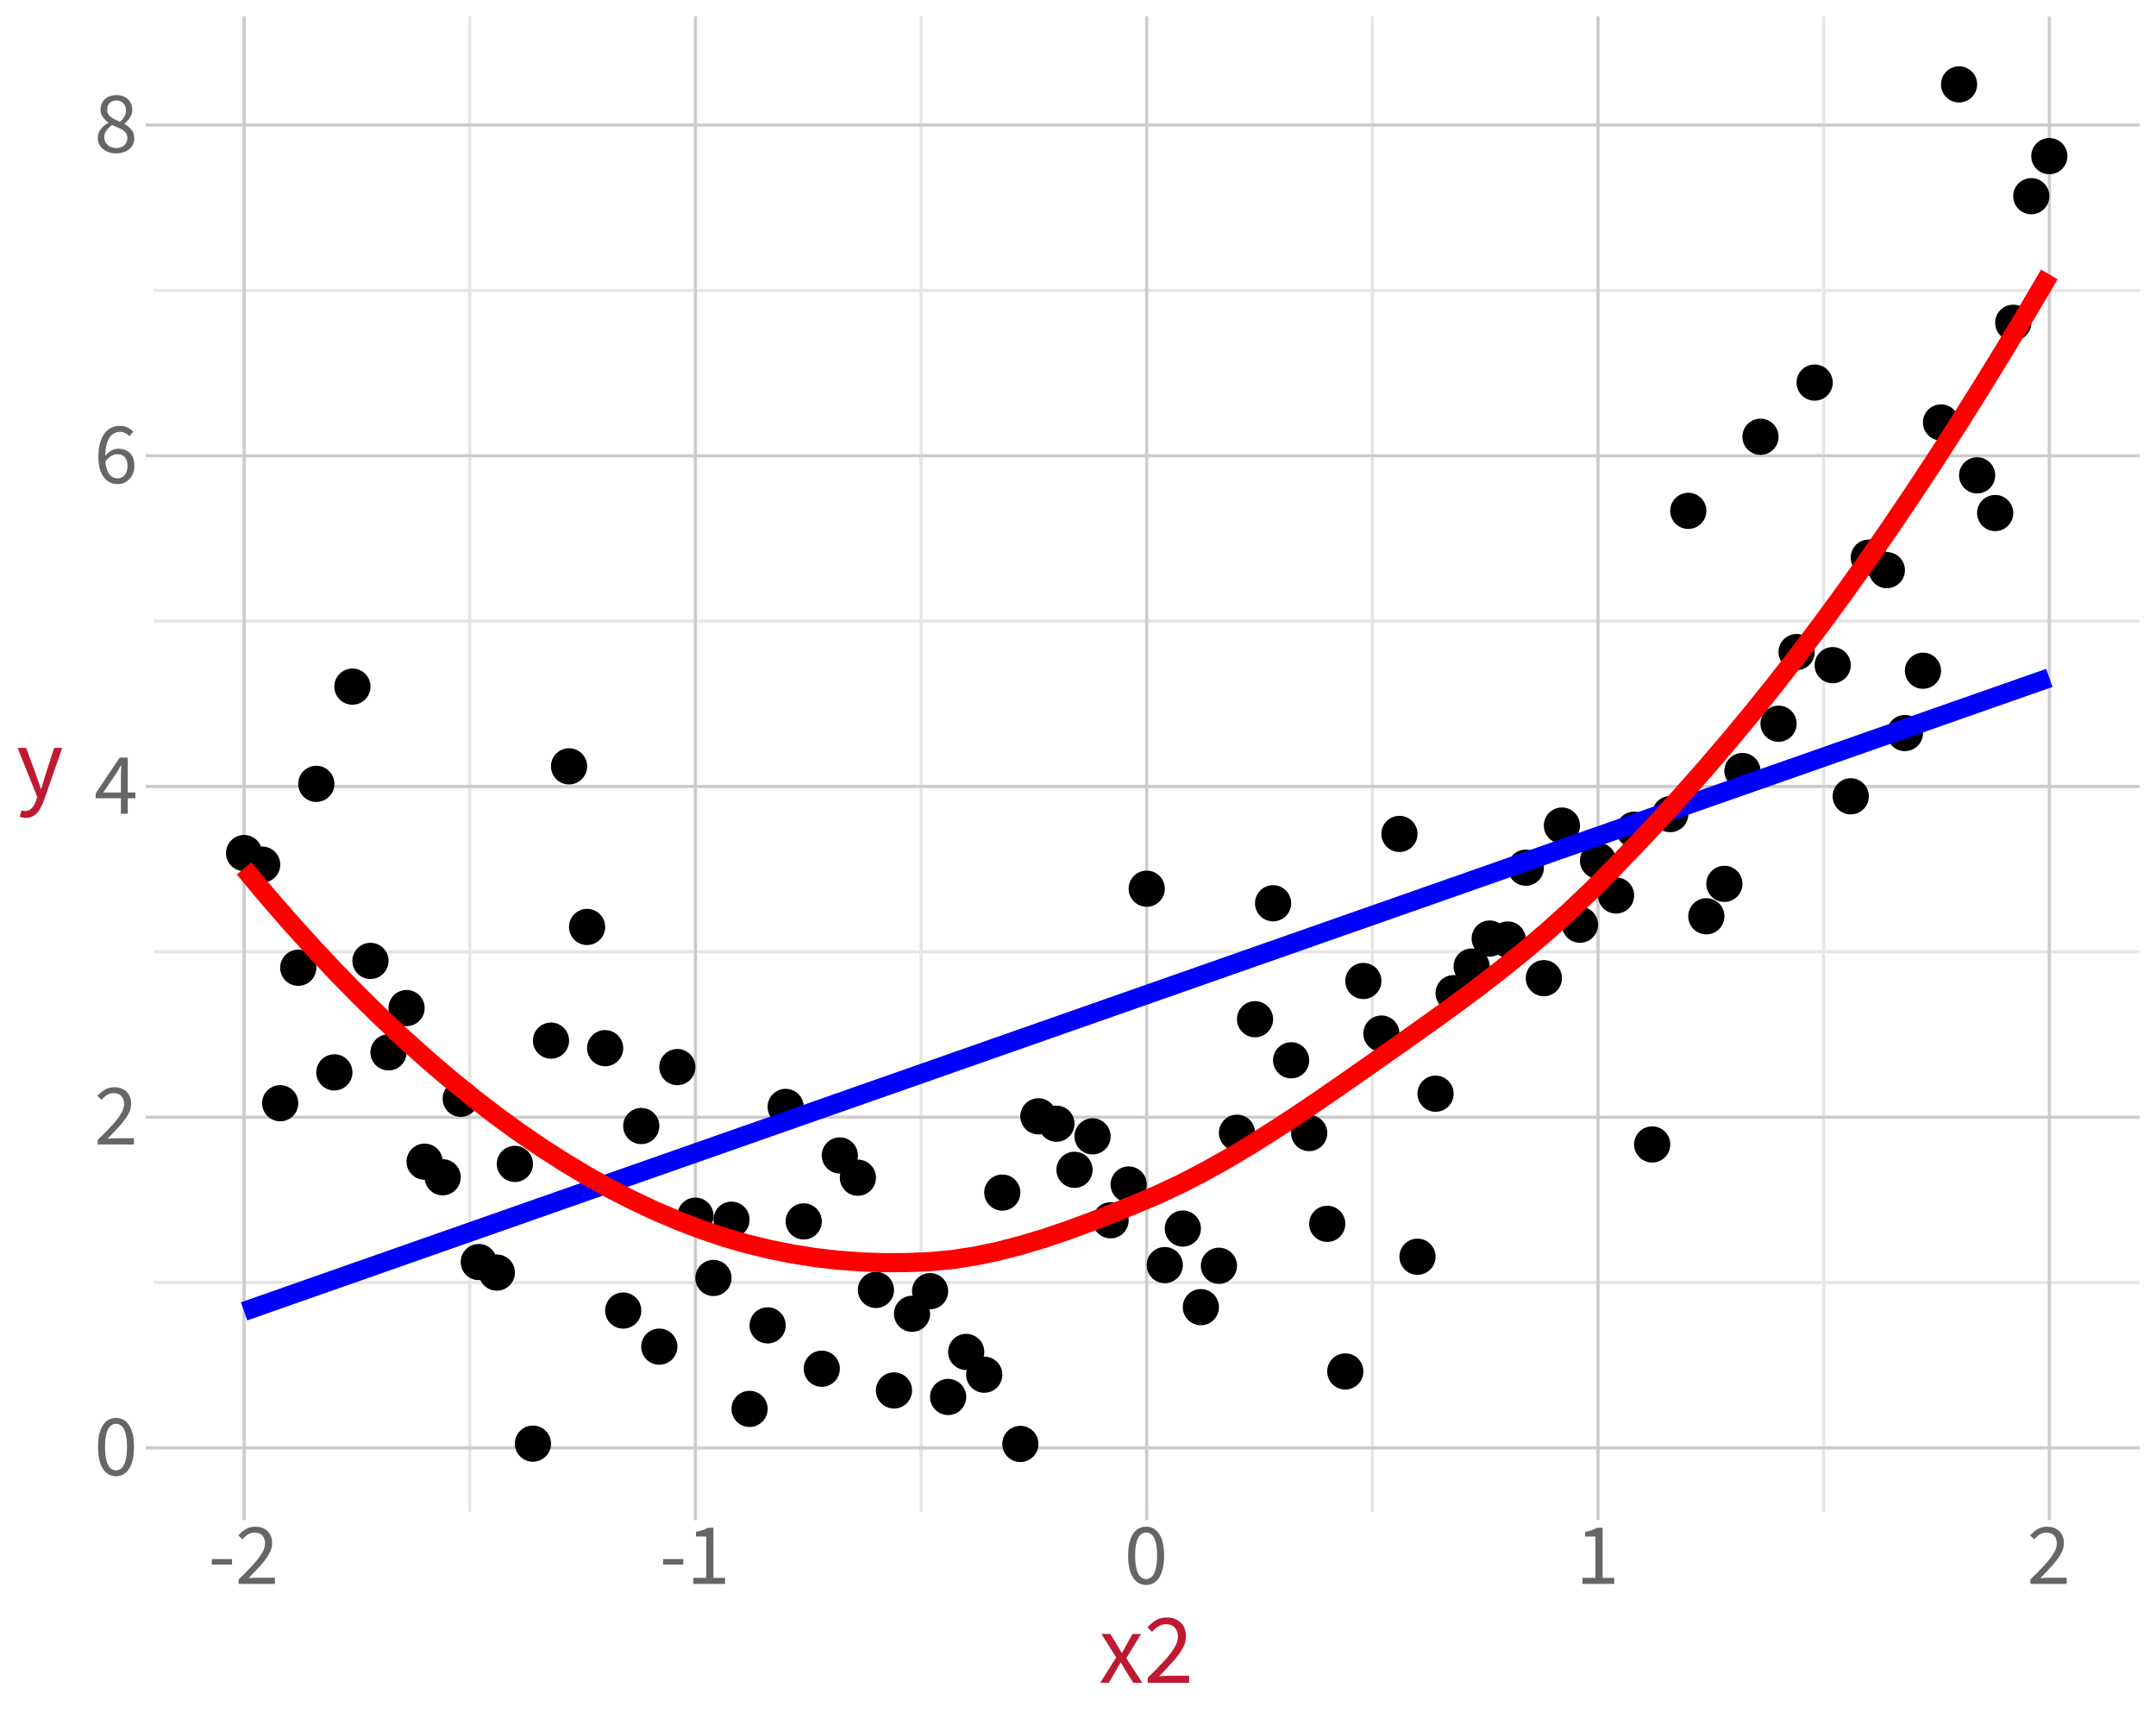 <?xml version="1.0" encoding="UTF-8"?>
<svg xmlns="http://www.w3.org/2000/svg" xmlns:xlink="http://www.w3.org/1999/xlink" width="720" height="576" viewBox="0 0 720 576">
<defs>
<g>
<g id="glyph-0-0">
<path d="M 2.609 0 L 2.609 -19.406 L 16.609 -19.406 L 16.609 0 Z M 5.781 -1.719 L 13.344 -1.719 L 11.203 -5.594 L 9.672 -8.609 L 9.547 -8.609 L 7.969 -5.594 Z M 9.547 -11.391 L 9.672 -11.391 L 11.109 -14.141 L 13.047 -17.656 L 6.125 -17.656 L 8.078 -14.141 Z M 4.516 -3.234 L 8.266 -10 L 4.516 -16.844 Z M 14.656 -3.234 L 14.656 -16.844 L 10.938 -10 Z M 14.656 -3.234 "/>
</g>
<g id="glyph-0-1">
<path d="M 7.312 0.359 C 5.438 0.359 3.961 -0.488 2.891 -2.188 C 1.828 -3.883 1.297 -6.305 1.297 -9.453 C 1.297 -12.598 1.828 -14.992 2.891 -16.641 C 3.961 -18.285 5.438 -19.109 7.312 -19.109 C 9.176 -19.109 10.641 -18.281 11.703 -16.625 C 12.773 -14.977 13.312 -12.586 13.312 -9.453 C 13.312 -6.305 12.773 -3.883 11.703 -2.188 C 10.641 -0.488 9.176 0.359 7.312 0.359 Z M 7.312 -1.594 C 8.031 -1.594 8.664 -1.863 9.219 -2.406 C 9.77 -2.945 10.195 -3.797 10.5 -4.953 C 10.812 -6.117 10.969 -7.617 10.969 -9.453 C 10.969 -11.285 10.812 -12.77 10.5 -13.906 C 10.195 -15.039 9.77 -15.863 9.219 -16.375 C 8.664 -16.895 8.031 -17.156 7.312 -17.156 C 6.582 -17.156 5.941 -16.895 5.391 -16.375 C 4.836 -15.863 4.406 -15.039 4.094 -13.906 C 3.789 -12.77 3.641 -11.285 3.641 -9.453 C 3.641 -7.617 3.789 -6.117 4.094 -4.953 C 4.406 -3.797 4.836 -2.945 5.391 -2.406 C 5.941 -1.863 6.582 -1.594 7.312 -1.594 Z M 7.312 -1.594 "/>
</g>
<g id="glyph-0-2">
<path d="M 1.172 0 L 1.172 -1.484 C 3.047 -3.305 4.641 -4.93 5.953 -6.359 C 7.266 -7.797 8.266 -9.086 8.953 -10.234 C 9.648 -11.391 10 -12.473 10 -13.484 C 10 -14.555 9.707 -15.43 9.125 -16.109 C 8.539 -16.797 7.645 -17.141 6.438 -17.141 C 5.656 -17.141 4.926 -16.922 4.25 -16.484 C 3.582 -16.055 2.984 -15.523 2.453 -14.891 L 1.094 -16.219 C 1.875 -17.082 2.707 -17.781 3.594 -18.312 C 4.477 -18.844 5.523 -19.109 6.734 -19.109 C 7.891 -19.109 8.891 -18.879 9.734 -18.422 C 10.578 -17.961 11.223 -17.32 11.672 -16.5 C 12.129 -15.676 12.359 -14.711 12.359 -13.609 C 12.359 -12.398 12.02 -11.195 11.344 -10 C 10.664 -8.801 9.734 -7.539 8.547 -6.219 C 7.367 -4.906 6.02 -3.473 4.5 -1.922 C 5.008 -1.961 5.539 -2 6.094 -2.031 C 6.645 -2.062 7.164 -2.078 7.656 -2.078 L 13.281 -2.078 L 13.281 0 Z M 1.172 0 "/>
</g>
<g id="glyph-0-3">
<path d="M 8.938 0 L 8.938 -12.562 C 8.938 -13.062 8.953 -13.66 8.984 -14.359 C 9.023 -15.066 9.055 -15.664 9.078 -16.156 L 8.953 -16.156 C 8.723 -15.719 8.477 -15.285 8.219 -14.859 C 7.969 -14.43 7.703 -13.984 7.422 -13.516 L 3.047 -7.109 L 13.781 -7.109 L 13.781 -5.172 L 0.516 -5.172 L 0.516 -6.781 L 8.531 -18.75 L 11.219 -18.75 L 11.219 0 Z M 8.938 0 "/>
</g>
<g id="glyph-0-4">
<path d="M 7.891 0.359 C 6.961 0.359 6.102 0.168 5.312 -0.203 C 4.531 -0.578 3.848 -1.141 3.266 -1.891 C 2.691 -2.641 2.238 -3.578 1.906 -4.703 C 1.582 -5.836 1.422 -7.156 1.422 -8.656 C 1.422 -10.539 1.613 -12.148 2 -13.484 C 2.395 -14.816 2.926 -15.895 3.594 -16.719 C 4.258 -17.539 5.02 -18.145 5.875 -18.531 C 6.727 -18.914 7.625 -19.109 8.562 -19.109 C 9.57 -19.109 10.445 -18.914 11.188 -18.531 C 11.926 -18.156 12.555 -17.688 13.078 -17.125 L 11.734 -15.609 C 11.359 -16.066 10.898 -16.426 10.359 -16.688 C 9.816 -16.957 9.25 -17.094 8.656 -17.094 C 7.758 -17.094 6.938 -16.828 6.188 -16.297 C 5.438 -15.766 4.832 -14.883 4.375 -13.656 C 3.926 -12.426 3.703 -10.758 3.703 -8.656 C 3.703 -7.125 3.863 -5.828 4.188 -4.766 C 4.508 -3.711 4.984 -2.91 5.609 -2.359 C 6.234 -1.816 6.992 -1.547 7.891 -1.547 C 8.492 -1.547 9.047 -1.719 9.547 -2.062 C 10.047 -2.406 10.438 -2.883 10.719 -3.5 C 11 -4.125 11.141 -4.848 11.141 -5.672 C 11.141 -6.484 11.008 -7.188 10.75 -7.781 C 10.5 -8.375 10.117 -8.832 9.609 -9.156 C 9.098 -9.477 8.453 -9.641 7.672 -9.641 C 7.066 -9.641 6.406 -9.438 5.688 -9.031 C 4.969 -8.633 4.285 -7.953 3.641 -6.984 L 3.562 -8.906 C 4.156 -9.695 4.859 -10.32 5.672 -10.781 C 6.484 -11.238 7.285 -11.469 8.078 -11.469 C 9.16 -11.469 10.102 -11.25 10.906 -10.812 C 11.707 -10.383 12.328 -9.738 12.766 -8.875 C 13.211 -8.02 13.438 -6.953 13.438 -5.672 C 13.438 -4.473 13.18 -3.422 12.672 -2.516 C 12.16 -1.617 11.484 -0.914 10.641 -0.406 C 9.805 0.102 8.891 0.359 7.891 0.359 Z M 7.891 0.359 "/>
</g>
<g id="glyph-0-5">
<path d="M 7.359 0.359 C 6.18 0.359 5.125 0.133 4.188 -0.312 C 3.258 -0.758 2.531 -1.367 2 -2.141 C 1.469 -2.922 1.203 -3.805 1.203 -4.797 C 1.203 -5.609 1.375 -6.332 1.719 -6.969 C 2.062 -7.613 2.504 -8.176 3.047 -8.656 C 3.586 -9.133 4.148 -9.531 4.734 -9.844 L 4.734 -9.969 C 4.047 -10.457 3.438 -11.051 2.906 -11.75 C 2.383 -12.457 2.125 -13.305 2.125 -14.297 C 2.125 -15.254 2.352 -16.098 2.812 -16.828 C 3.281 -17.555 3.914 -18.117 4.719 -18.516 C 5.52 -18.91 6.422 -19.109 7.422 -19.109 C 9.066 -19.109 10.363 -18.641 11.312 -17.703 C 12.258 -16.773 12.734 -15.582 12.734 -14.125 C 12.734 -13.469 12.594 -12.848 12.312 -12.266 C 12.039 -11.691 11.707 -11.176 11.312 -10.719 C 10.914 -10.258 10.523 -9.883 10.141 -9.594 L 10.141 -9.469 C 10.703 -9.145 11.227 -8.77 11.719 -8.344 C 12.219 -7.914 12.625 -7.398 12.938 -6.797 C 13.25 -6.203 13.406 -5.488 13.406 -4.656 C 13.406 -3.719 13.156 -2.867 12.656 -2.109 C 12.156 -1.359 11.445 -0.758 10.531 -0.312 C 9.625 0.133 8.566 0.359 7.359 0.359 Z M 8.656 -10.219 C 9.312 -10.801 9.805 -11.406 10.141 -12.031 C 10.473 -12.656 10.641 -13.305 10.641 -13.984 C 10.641 -14.609 10.508 -15.172 10.25 -15.672 C 10 -16.172 9.629 -16.566 9.141 -16.859 C 8.66 -17.16 8.07 -17.312 7.375 -17.312 C 6.508 -17.312 5.785 -17.035 5.203 -16.484 C 4.629 -15.93 4.344 -15.203 4.344 -14.297 C 4.344 -13.547 4.547 -12.926 4.953 -12.438 C 5.359 -11.945 5.891 -11.531 6.547 -11.188 C 7.211 -10.844 7.914 -10.52 8.656 -10.219 Z M 7.406 -1.438 C 8.133 -1.438 8.773 -1.57 9.328 -1.844 C 9.879 -2.125 10.312 -2.508 10.625 -3 C 10.938 -3.5 11.094 -4.07 11.094 -4.719 C 11.094 -5.531 10.859 -6.191 10.391 -6.703 C 9.922 -7.223 9.297 -7.66 8.516 -8.016 C 7.742 -8.379 6.906 -8.742 6 -9.109 C 5.258 -8.617 4.641 -8.031 4.141 -7.344 C 3.641 -6.656 3.391 -5.879 3.391 -5.016 C 3.391 -4.328 3.562 -3.711 3.906 -3.172 C 4.258 -2.641 4.738 -2.219 5.344 -1.906 C 5.945 -1.594 6.633 -1.438 7.406 -1.438 Z M 7.406 -1.438 "/>
</g>
<g id="glyph-0-6">
<path d="M 1.219 -6.453 L 1.219 -8.297 L 7.969 -8.297 L 7.969 -6.453 Z M 1.219 -6.453 "/>
</g>
<g id="glyph-0-7">
<path d="M 2.312 0 L 2.312 -2.016 L 6.609 -2.016 L 6.609 -15.828 L 3.188 -15.828 L 3.188 -17.375 C 4.051 -17.531 4.801 -17.723 5.438 -17.953 C 6.082 -18.18 6.664 -18.445 7.188 -18.75 L 9.031 -18.75 L 9.031 -2.016 L 12.906 -2.016 L 12.906 0 Z M 2.312 0 "/>
</g>
<g id="glyph-1-0">
<path d="M 2.984 0 L 2.984 -22.172 L 18.969 -22.172 L 18.969 0 Z M 6.609 -1.969 L 15.25 -1.969 L 12.797 -6.391 L 11.047 -9.828 L 10.906 -9.828 L 9.109 -6.391 Z M 10.906 -13.016 L 11.047 -13.016 L 12.688 -16.141 L 14.906 -20.172 L 7 -20.172 L 9.234 -16.141 Z M 5.156 -3.703 L 9.453 -11.422 L 5.156 -19.234 Z M 16.75 -3.703 L 16.75 -19.234 L 12.5 -11.422 Z M 16.75 -3.703 "/>
</g>
<g id="glyph-1-1">
<path d="M 0.469 0 L 5.812 -8.516 L 0.859 -16.328 L 3.859 -16.328 L 6.047 -12.75 C 6.297 -12.301 6.555 -11.848 6.828 -11.391 C 7.109 -10.941 7.379 -10.488 7.641 -10.031 L 7.781 -10.031 C 8.039 -10.488 8.289 -10.941 8.531 -11.391 C 8.77 -11.848 9.008 -12.301 9.25 -12.75 L 11.25 -16.328 L 14.125 -16.328 L 9.188 -8.234 L 14.531 0 L 11.531 0 L 9.125 -3.797 C 8.852 -4.297 8.566 -4.789 8.266 -5.281 C 7.961 -5.77 7.656 -6.254 7.344 -6.734 L 7.219 -6.734 C 6.938 -6.254 6.66 -5.77 6.391 -5.281 C 6.117 -4.801 5.844 -4.305 5.562 -3.797 L 3.344 0 Z M 0.469 0 "/>
</g>
<g id="glyph-1-2">
<path d="M 1.344 0 L 1.344 -1.688 C 3.477 -3.781 5.297 -5.641 6.797 -7.266 C 8.305 -8.898 9.453 -10.375 10.234 -11.688 C 11.023 -13.008 11.422 -14.242 11.422 -15.391 C 11.422 -16.629 11.086 -17.633 10.422 -18.406 C 9.754 -19.188 8.734 -19.578 7.359 -19.578 C 6.461 -19.578 5.629 -19.328 4.859 -18.828 C 4.098 -18.336 3.41 -17.734 2.797 -17.016 L 1.25 -18.516 C 2.133 -19.516 3.082 -20.316 4.094 -20.922 C 5.113 -21.523 6.312 -21.828 7.688 -21.828 C 9.008 -21.828 10.148 -21.566 11.109 -21.047 C 12.078 -20.523 12.82 -19.789 13.344 -18.844 C 13.863 -17.906 14.125 -16.805 14.125 -15.547 C 14.125 -14.16 13.734 -12.781 12.953 -11.406 C 12.18 -10.039 11.117 -8.609 9.766 -7.109 C 8.422 -5.609 6.879 -3.969 5.141 -2.188 C 5.723 -2.238 6.328 -2.281 6.953 -2.312 C 7.586 -2.352 8.188 -2.375 8.75 -2.375 L 15.172 -2.375 L 15.172 0 Z M 1.344 0 "/>
</g>
<g id="glyph-1-3">
<path d="M 3.031 7.031 C 2.656 7.031 2.305 6.992 1.984 6.922 C 1.672 6.859 1.379 6.773 1.109 6.672 L 1.703 4.531 C 1.91 4.594 2.113 4.645 2.312 4.688 C 2.52 4.727 2.719 4.75 2.906 4.75 C 3.832 4.75 4.594 4.41 5.188 3.734 C 5.789 3.066 6.254 2.234 6.578 1.234 L 6.953 0.031 L 0.406 -16.328 L 3.25 -16.328 L 6.578 -7.297 C 6.836 -6.586 7.102 -5.832 7.375 -5.031 C 7.645 -4.238 7.91 -3.457 8.172 -2.688 L 8.312 -2.688 C 8.539 -3.438 8.77 -4.207 9 -5 C 9.238 -5.801 9.469 -6.566 9.688 -7.297 L 12.594 -16.328 L 15.297 -16.328 L 9.141 1.344 C 8.754 2.414 8.297 3.383 7.766 4.25 C 7.234 5.113 6.582 5.789 5.812 6.281 C 5.051 6.781 4.125 7.031 3.031 7.031 Z M 3.031 7.031 "/>
</g>
</g>
<clipPath id="clip-0">
<path clip-rule="nonzero" d="M 51.375 5.48 L 714.523 5.48 L 714.523 504.852 L 51.375 504.852 Z M 51.375 5.48 "/>
</clipPath>
<clipPath id="clip-1">
<path clip-rule="nonzero" d="M 51.375 427 L 714.523 427 L 714.523 429 L 51.375 429 Z M 51.375 427 "/>
</clipPath>
<clipPath id="clip-2">
<path clip-rule="nonzero" d="M 51.375 317 L 714.523 317 L 714.523 319 L 51.375 319 Z M 51.375 317 "/>
</clipPath>
<clipPath id="clip-3">
<path clip-rule="nonzero" d="M 51.375 206 L 714.523 206 L 714.523 208 L 51.375 208 Z M 51.375 206 "/>
</clipPath>
<clipPath id="clip-4">
<path clip-rule="nonzero" d="M 51.375 96 L 714.523 96 L 714.523 98 L 51.375 98 Z M 51.375 96 "/>
</clipPath>
<clipPath id="clip-5">
<path clip-rule="nonzero" d="M 156 5.48 L 158 5.48 L 158 504.852 L 156 504.852 Z M 156 5.48 "/>
</clipPath>
<clipPath id="clip-6">
<path clip-rule="nonzero" d="M 307 5.48 L 309 5.48 L 309 504.852 L 307 504.852 Z M 307 5.48 "/>
</clipPath>
<clipPath id="clip-7">
<path clip-rule="nonzero" d="M 457 5.48 L 459 5.48 L 459 504.852 L 457 504.852 Z M 457 5.48 "/>
</clipPath>
<clipPath id="clip-8">
<path clip-rule="nonzero" d="M 608 5.48 L 610 5.48 L 610 504.852 L 608 504.852 Z M 608 5.48 "/>
</clipPath>
<clipPath id="clip-9">
<path clip-rule="nonzero" d="M 51.375 482 L 714.523 482 L 714.523 485 L 51.375 485 Z M 51.375 482 "/>
</clipPath>
<clipPath id="clip-10">
<path clip-rule="nonzero" d="M 51.375 372 L 714.523 372 L 714.523 374 L 51.375 374 Z M 51.375 372 "/>
</clipPath>
<clipPath id="clip-11">
<path clip-rule="nonzero" d="M 51.375 262 L 714.523 262 L 714.523 264 L 51.375 264 Z M 51.375 262 "/>
</clipPath>
<clipPath id="clip-12">
<path clip-rule="nonzero" d="M 51.375 151 L 714.523 151 L 714.523 153 L 51.375 153 Z M 51.375 151 "/>
</clipPath>
<clipPath id="clip-13">
<path clip-rule="nonzero" d="M 51.375 41 L 714.523 41 L 714.523 43 L 51.375 43 Z M 51.375 41 "/>
</clipPath>
<clipPath id="clip-14">
<path clip-rule="nonzero" d="M 80 5.48 L 83 5.48 L 83 504.852 L 80 504.852 Z M 80 5.48 "/>
</clipPath>
<clipPath id="clip-15">
<path clip-rule="nonzero" d="M 231 5.48 L 233 5.48 L 233 504.852 L 231 504.852 Z M 231 5.48 "/>
</clipPath>
<clipPath id="clip-16">
<path clip-rule="nonzero" d="M 382 5.48 L 384 5.48 L 384 504.852 L 382 504.852 Z M 382 5.48 "/>
</clipPath>
<clipPath id="clip-17">
<path clip-rule="nonzero" d="M 533 5.48 L 535 5.48 L 535 504.852 L 533 504.852 Z M 533 5.48 "/>
</clipPath>
<clipPath id="clip-18">
<path clip-rule="nonzero" d="M 683 5.48 L 685 5.48 L 685 504.852 L 683 504.852 Z M 683 5.48 "/>
</clipPath>
</defs>
<rect x="-72" y="-57.6" width="864" height="691.2" fill="rgb(100%, 100%, 100%)" fill-opacity="1"/>
<path fill="none" stroke-width="1.067" stroke-linecap="round" stroke-linejoin="round" stroke="rgb(100%, 100%, 100%)" stroke-opacity="1" stroke-miterlimit="10" d="M 0 576 L 720 576 L 720 0 L 0 0 Z M 0 576 "/>
<g clip-path="url(#clip-0)">
<path fill-rule="nonzero" fill="rgb(100%, 100%, 100%)" fill-opacity="1" stroke-width="1.067" stroke-linecap="round" stroke-linejoin="round" stroke="rgb(100%, 100%, 100%)" stroke-opacity="1" stroke-miterlimit="10" d="M 51.375 504.848 L 714.523 504.848 L 714.523 5.477 L 51.375 5.477 Z M 51.375 504.848 "/>
</g>
<g clip-path="url(#clip-1)">
<path fill="none" stroke-width="1.067" stroke-linecap="butt" stroke-linejoin="round" stroke="rgb(90.196%, 90.196%, 90.196%)" stroke-opacity="1" stroke-miterlimit="10" d="M 51.375 428.254 L 714.52 428.254 "/>
</g>
<g clip-path="url(#clip-2)">
<path fill="none" stroke-width="1.067" stroke-linecap="butt" stroke-linejoin="round" stroke="rgb(90.196%, 90.196%, 90.196%)" stroke-opacity="1" stroke-miterlimit="10" d="M 51.375 317.828 L 714.52 317.828 "/>
</g>
<g clip-path="url(#clip-3)">
<path fill="none" stroke-width="1.067" stroke-linecap="butt" stroke-linejoin="round" stroke="rgb(90.196%, 90.196%, 90.196%)" stroke-opacity="1" stroke-miterlimit="10" d="M 51.375 207.402 L 714.52 207.402 "/>
</g>
<g clip-path="url(#clip-4)">
<path fill="none" stroke-width="1.067" stroke-linecap="butt" stroke-linejoin="round" stroke="rgb(90.196%, 90.196%, 90.196%)" stroke-opacity="1" stroke-miterlimit="10" d="M 51.375 96.973 L 714.52 96.973 "/>
</g>
<g clip-path="url(#clip-5)">
<path fill="none" stroke-width="1.067" stroke-linecap="butt" stroke-linejoin="round" stroke="rgb(90.196%, 90.196%, 90.196%)" stroke-opacity="1" stroke-miterlimit="10" d="M 156.875 504.848 L 156.875 5.48 "/>
</g>
<g clip-path="url(#clip-6)">
<path fill="none" stroke-width="1.067" stroke-linecap="butt" stroke-linejoin="round" stroke="rgb(90.196%, 90.196%, 90.196%)" stroke-opacity="1" stroke-miterlimit="10" d="M 307.59 504.848 L 307.59 5.48 "/>
</g>
<g clip-path="url(#clip-7)">
<path fill="none" stroke-width="1.067" stroke-linecap="butt" stroke-linejoin="round" stroke="rgb(90.196%, 90.196%, 90.196%)" stroke-opacity="1" stroke-miterlimit="10" d="M 458.305 504.848 L 458.305 5.48 "/>
</g>
<g clip-path="url(#clip-8)">
<path fill="none" stroke-width="1.067" stroke-linecap="butt" stroke-linejoin="round" stroke="rgb(90.196%, 90.196%, 90.196%)" stroke-opacity="1" stroke-miterlimit="10" d="M 609.02 504.848 L 609.02 5.48 "/>
</g>
<g clip-path="url(#clip-9)">
<path fill="none" stroke-width="1.067" stroke-linecap="butt" stroke-linejoin="round" stroke="rgb(80%, 80%, 80%)" stroke-opacity="1" stroke-miterlimit="10" d="M 51.375 483.469 L 714.52 483.469 "/>
</g>
<g clip-path="url(#clip-10)">
<path fill="none" stroke-width="1.067" stroke-linecap="butt" stroke-linejoin="round" stroke="rgb(80%, 80%, 80%)" stroke-opacity="1" stroke-miterlimit="10" d="M 51.375 373.043 L 714.52 373.043 "/>
</g>
<g clip-path="url(#clip-11)">
<path fill="none" stroke-width="1.067" stroke-linecap="butt" stroke-linejoin="round" stroke="rgb(80%, 80%, 80%)" stroke-opacity="1" stroke-miterlimit="10" d="M 51.375 262.613 L 714.52 262.613 "/>
</g>
<g clip-path="url(#clip-12)">
<path fill="none" stroke-width="1.067" stroke-linecap="butt" stroke-linejoin="round" stroke="rgb(80%, 80%, 80%)" stroke-opacity="1" stroke-miterlimit="10" d="M 51.375 152.188 L 714.52 152.188 "/>
</g>
<g clip-path="url(#clip-13)">
<path fill="none" stroke-width="1.067" stroke-linecap="butt" stroke-linejoin="round" stroke="rgb(80%, 80%, 80%)" stroke-opacity="1" stroke-miterlimit="10" d="M 51.375 41.762 L 714.52 41.762 "/>
</g>
<g clip-path="url(#clip-14)">
<path fill="none" stroke-width="1.067" stroke-linecap="butt" stroke-linejoin="round" stroke="rgb(80%, 80%, 80%)" stroke-opacity="1" stroke-miterlimit="10" d="M 81.516 504.848 L 81.516 5.48 "/>
</g>
<g clip-path="url(#clip-15)">
<path fill="none" stroke-width="1.067" stroke-linecap="butt" stroke-linejoin="round" stroke="rgb(80%, 80%, 80%)" stroke-opacity="1" stroke-miterlimit="10" d="M 232.23 504.848 L 232.23 5.48 "/>
</g>
<g clip-path="url(#clip-16)">
<path fill="none" stroke-width="1.067" stroke-linecap="butt" stroke-linejoin="round" stroke="rgb(80%, 80%, 80%)" stroke-opacity="1" stroke-miterlimit="10" d="M 382.945 504.848 L 382.945 5.48 "/>
</g>
<g clip-path="url(#clip-17)">
<path fill="none" stroke-width="1.067" stroke-linecap="butt" stroke-linejoin="round" stroke="rgb(80%, 80%, 80%)" stroke-opacity="1" stroke-miterlimit="10" d="M 533.664 504.848 L 533.664 5.48 "/>
</g>
<g clip-path="url(#clip-18)">
<path fill="none" stroke-width="1.067" stroke-linecap="butt" stroke-linejoin="round" stroke="rgb(80%, 80%, 80%)" stroke-opacity="1" stroke-miterlimit="10" d="M 684.379 504.848 L 684.379 5.48 "/>
</g>
<path fill-rule="nonzero" fill="rgb(0%, 0%, 0%)" fill-opacity="1" stroke-width="0.709" stroke-linecap="round" stroke-linejoin="round" stroke="rgb(0%, 0%, 0%)" stroke-opacity="1" stroke-miterlimit="10" d="M 87.207 284.855 C 87.207 287.996 84.66 290.543 81.516 290.543 C 78.375 290.543 75.828 287.996 75.828 284.855 C 75.828 281.711 78.375 279.164 81.516 279.164 C 84.66 279.164 87.207 281.711 87.207 284.855 "/>
<path fill-rule="nonzero" fill="rgb(0%, 0%, 0%)" fill-opacity="1" stroke-width="0.709" stroke-linecap="round" stroke-linejoin="round" stroke="rgb(0%, 0%, 0%)" stroke-opacity="1" stroke-miterlimit="10" d="M 93.234 288.703 C 93.234 291.848 90.688 294.395 87.547 294.395 C 84.402 294.395 81.855 291.848 81.855 288.703 C 81.855 285.562 84.402 283.016 87.547 283.016 C 90.688 283.016 93.234 285.562 93.234 288.703 "/>
<path fill-rule="nonzero" fill="rgb(0%, 0%, 0%)" fill-opacity="1" stroke-width="0.709" stroke-linecap="round" stroke-linejoin="round" stroke="rgb(0%, 0%, 0%)" stroke-opacity="1" stroke-miterlimit="10" d="M 99.262 368.379 C 99.262 371.52 96.715 374.066 93.574 374.066 C 90.434 374.066 87.883 371.52 87.883 368.379 C 87.883 365.238 90.434 362.691 93.574 362.691 C 96.715 362.691 99.262 365.238 99.262 368.379 "/>
<path fill-rule="nonzero" fill="rgb(0%, 0%, 0%)" fill-opacity="1" stroke-width="0.709" stroke-linecap="round" stroke-linejoin="round" stroke="rgb(0%, 0%, 0%)" stroke-opacity="1" stroke-miterlimit="10" d="M 105.293 323.141 C 105.293 326.285 102.746 328.832 99.602 328.832 C 96.461 328.832 93.914 326.285 93.914 323.141 C 93.914 320 96.461 317.453 99.602 317.453 C 102.746 317.453 105.293 320 105.293 323.141 "/>
<path fill-rule="nonzero" fill="rgb(0%, 0%, 0%)" fill-opacity="1" stroke-width="0.709" stroke-linecap="round" stroke-linejoin="round" stroke="rgb(0%, 0%, 0%)" stroke-opacity="1" stroke-miterlimit="10" d="M 111.32 261.742 C 111.32 264.883 108.773 267.43 105.633 267.43 C 102.488 267.43 99.941 264.883 99.941 261.742 C 99.941 258.602 102.488 256.051 105.633 256.051 C 108.773 256.051 111.32 258.602 111.32 261.742 "/>
<path fill-rule="nonzero" fill="rgb(0%, 0%, 0%)" fill-opacity="1" stroke-width="0.709" stroke-linecap="round" stroke-linejoin="round" stroke="rgb(0%, 0%, 0%)" stroke-opacity="1" stroke-miterlimit="10" d="M 117.348 358.078 C 117.348 361.223 114.801 363.77 111.66 363.77 C 108.52 363.77 105.969 361.223 105.969 358.078 C 105.969 354.938 108.52 352.391 111.66 352.391 C 114.801 352.391 117.348 354.938 117.348 358.078 "/>
<path fill-rule="nonzero" fill="rgb(0%, 0%, 0%)" fill-opacity="1" stroke-width="0.709" stroke-linecap="round" stroke-linejoin="round" stroke="rgb(0%, 0%, 0%)" stroke-opacity="1" stroke-miterlimit="10" d="M 123.379 229.273 C 123.379 232.414 120.832 234.965 117.688 234.965 C 114.547 234.965 112 232.414 112 229.273 C 112 226.133 114.547 223.586 117.688 223.586 C 120.832 223.586 123.379 226.133 123.379 229.273 "/>
<path fill-rule="nonzero" fill="rgb(0%, 0%, 0%)" fill-opacity="1" stroke-width="0.709" stroke-linecap="round" stroke-linejoin="round" stroke="rgb(0%, 0%, 0%)" stroke-opacity="1" stroke-miterlimit="10" d="M 129.406 320.863 C 129.406 324.004 126.859 326.551 123.719 326.551 C 120.574 326.551 118.027 324.004 118.027 320.863 C 118.027 317.719 120.574 315.172 123.719 315.172 C 126.859 315.172 129.406 317.719 129.406 320.863 "/>
<path fill-rule="nonzero" fill="rgb(0%, 0%, 0%)" fill-opacity="1" stroke-width="0.709" stroke-linecap="round" stroke-linejoin="round" stroke="rgb(0%, 0%, 0%)" stroke-opacity="1" stroke-miterlimit="10" d="M 135.434 351.402 C 135.434 354.547 132.887 357.094 129.746 357.094 C 126.602 357.094 124.055 354.547 124.055 351.402 C 124.055 348.262 126.602 345.715 129.746 345.715 C 132.887 345.715 135.434 348.262 135.434 351.402 "/>
<path fill-rule="nonzero" fill="rgb(0%, 0%, 0%)" fill-opacity="1" stroke-width="0.709" stroke-linecap="round" stroke-linejoin="round" stroke="rgb(0%, 0%, 0%)" stroke-opacity="1" stroke-miterlimit="10" d="M 141.465 336.609 C 141.465 339.75 138.918 342.297 135.773 342.297 C 132.633 342.297 130.086 339.75 130.086 336.609 C 130.086 333.465 132.633 330.918 135.773 330.918 C 138.918 330.918 141.465 333.465 141.465 336.609 "/>
<path fill-rule="nonzero" fill="rgb(0%, 0%, 0%)" fill-opacity="1" stroke-width="0.709" stroke-linecap="round" stroke-linejoin="round" stroke="rgb(0%, 0%, 0%)" stroke-opacity="1" stroke-miterlimit="10" d="M 147.492 387.902 C 147.492 391.047 144.945 393.594 141.801 393.594 C 138.66 393.594 136.113 391.047 136.113 387.902 C 136.113 384.762 138.66 382.215 141.801 382.215 C 144.945 382.215 147.492 384.762 147.492 387.902 "/>
<path fill-rule="nonzero" fill="rgb(0%, 0%, 0%)" fill-opacity="1" stroke-width="0.709" stroke-linecap="round" stroke-linejoin="round" stroke="rgb(0%, 0%, 0%)" stroke-opacity="1" stroke-miterlimit="10" d="M 153.52 393.098 C 153.52 396.242 150.973 398.789 147.832 398.789 C 144.688 398.789 142.141 396.242 142.141 393.098 C 142.141 389.957 144.688 387.41 147.832 387.41 C 150.973 387.41 153.52 389.957 153.52 393.098 "/>
<path fill-rule="nonzero" fill="rgb(0%, 0%, 0%)" fill-opacity="1" stroke-width="0.709" stroke-linecap="round" stroke-linejoin="round" stroke="rgb(0%, 0%, 0%)" stroke-opacity="1" stroke-miterlimit="10" d="M 159.551 366.895 C 159.551 370.035 157.004 372.582 153.859 372.582 C 150.719 372.582 148.172 370.035 148.172 366.895 C 148.172 363.754 150.719 361.207 153.859 361.207 C 157.004 361.207 159.551 363.754 159.551 366.895 "/>
<path fill-rule="nonzero" fill="rgb(0%, 0%, 0%)" fill-opacity="1" stroke-width="0.709" stroke-linecap="round" stroke-linejoin="round" stroke="rgb(0%, 0%, 0%)" stroke-opacity="1" stroke-miterlimit="10" d="M 165.578 421.414 C 165.578 424.555 163.031 427.102 159.887 427.102 C 156.746 427.102 154.199 424.555 154.199 421.414 C 154.199 418.27 156.746 415.723 159.887 415.723 C 163.031 415.723 165.578 418.27 165.578 421.414 "/>
<path fill-rule="nonzero" fill="rgb(0%, 0%, 0%)" fill-opacity="1" stroke-width="0.709" stroke-linecap="round" stroke-linejoin="round" stroke="rgb(0%, 0%, 0%)" stroke-opacity="1" stroke-miterlimit="10" d="M 171.605 424.934 C 171.605 428.078 169.059 430.625 165.918 430.625 C 162.773 430.625 160.227 428.078 160.227 424.934 C 160.227 421.793 162.773 419.246 165.918 419.246 C 169.059 419.246 171.605 421.793 171.605 424.934 "/>
<path fill-rule="nonzero" fill="rgb(0%, 0%, 0%)" fill-opacity="1" stroke-width="0.709" stroke-linecap="round" stroke-linejoin="round" stroke="rgb(0%, 0%, 0%)" stroke-opacity="1" stroke-miterlimit="10" d="M 177.637 388.637 C 177.637 391.781 175.086 394.328 171.945 394.328 C 168.805 394.328 166.258 391.781 166.258 388.637 C 166.258 385.496 168.805 382.949 171.945 382.949 C 175.086 382.949 177.637 385.496 177.637 388.637 "/>
<path fill-rule="nonzero" fill="rgb(0%, 0%, 0%)" fill-opacity="1" stroke-width="0.709" stroke-linecap="round" stroke-linejoin="round" stroke="rgb(0%, 0%, 0%)" stroke-opacity="1" stroke-miterlimit="10" d="M 183.664 482.051 C 183.664 485.191 181.117 487.738 177.973 487.738 C 174.832 487.738 172.285 485.191 172.285 482.051 C 172.285 478.91 174.832 476.359 177.973 476.359 C 181.117 476.359 183.664 478.91 183.664 482.051 "/>
<path fill-rule="nonzero" fill="rgb(0%, 0%, 0%)" fill-opacity="1" stroke-width="0.709" stroke-linecap="round" stroke-linejoin="round" stroke="rgb(0%, 0%, 0%)" stroke-opacity="1" stroke-miterlimit="10" d="M 189.691 347.484 C 189.691 350.625 187.145 353.172 184.004 353.172 C 180.859 353.172 178.312 350.625 178.312 347.484 C 178.312 344.34 180.859 341.793 184.004 341.793 C 187.145 341.793 189.691 344.34 189.691 347.484 "/>
<path fill-rule="nonzero" fill="rgb(0%, 0%, 0%)" fill-opacity="1" stroke-width="0.709" stroke-linecap="round" stroke-linejoin="round" stroke="rgb(0%, 0%, 0%)" stroke-opacity="1" stroke-miterlimit="10" d="M 195.723 255.891 C 195.723 259.035 193.172 261.582 190.031 261.582 C 186.891 261.582 184.344 259.035 184.344 255.891 C 184.344 252.75 186.891 250.203 190.031 250.203 C 193.172 250.203 195.723 252.75 195.723 255.891 "/>
<path fill-rule="nonzero" fill="rgb(0%, 0%, 0%)" fill-opacity="1" stroke-width="0.709" stroke-linecap="round" stroke-linejoin="round" stroke="rgb(0%, 0%, 0%)" stroke-opacity="1" stroke-miterlimit="10" d="M 201.75 309.523 C 201.75 312.664 199.203 315.211 196.059 315.211 C 192.918 315.211 190.371 312.664 190.371 309.523 C 190.371 306.379 192.918 303.832 196.059 303.832 C 199.203 303.832 201.75 306.379 201.75 309.523 "/>
<path fill-rule="nonzero" fill="rgb(0%, 0%, 0%)" fill-opacity="1" stroke-width="0.709" stroke-linecap="round" stroke-linejoin="round" stroke="rgb(0%, 0%, 0%)" stroke-opacity="1" stroke-miterlimit="10" d="M 207.777 350 C 207.777 353.145 205.23 355.691 202.09 355.691 C 198.945 355.691 196.398 353.145 196.398 350 C 196.398 346.859 198.945 344.312 202.09 344.312 C 205.23 344.312 207.777 346.859 207.777 350 "/>
<path fill-rule="nonzero" fill="rgb(0%, 0%, 0%)" fill-opacity="1" stroke-width="0.709" stroke-linecap="round" stroke-linejoin="round" stroke="rgb(0%, 0%, 0%)" stroke-opacity="1" stroke-miterlimit="10" d="M 213.809 437.609 C 213.809 440.75 211.258 443.297 208.117 443.297 C 204.977 443.297 202.43 440.75 202.43 437.609 C 202.43 434.465 204.977 431.918 208.117 431.918 C 211.258 431.918 213.809 434.465 213.809 437.609 "/>
<path fill-rule="nonzero" fill="rgb(0%, 0%, 0%)" fill-opacity="1" stroke-width="0.709" stroke-linecap="round" stroke-linejoin="round" stroke="rgb(0%, 0%, 0%)" stroke-opacity="1" stroke-miterlimit="10" d="M 219.836 375.992 C 219.836 379.137 217.289 381.684 214.145 381.684 C 211.004 381.684 208.457 379.137 208.457 375.992 C 208.457 372.852 211.004 370.305 214.145 370.305 C 217.289 370.305 219.836 372.852 219.836 375.992 "/>
<path fill-rule="nonzero" fill="rgb(0%, 0%, 0%)" fill-opacity="1" stroke-width="0.709" stroke-linecap="round" stroke-linejoin="round" stroke="rgb(0%, 0%, 0%)" stroke-opacity="1" stroke-miterlimit="10" d="M 225.863 449.664 C 225.863 452.805 223.316 455.352 220.176 455.352 C 217.031 455.352 214.484 452.805 214.484 449.664 C 214.484 446.523 217.031 443.977 220.176 443.977 C 223.316 443.977 225.863 446.523 225.863 449.664 "/>
<path fill-rule="nonzero" fill="rgb(0%, 0%, 0%)" fill-opacity="1" stroke-width="0.709" stroke-linecap="round" stroke-linejoin="round" stroke="rgb(0%, 0%, 0%)" stroke-opacity="1" stroke-miterlimit="10" d="M 231.891 356.312 C 231.891 359.453 229.344 362 226.203 362 C 223.062 362 220.516 359.453 220.516 356.312 C 220.516 353.168 223.062 350.621 226.203 350.621 C 229.344 350.621 231.891 353.168 231.891 356.312 "/>
<path fill-rule="nonzero" fill="rgb(0%, 0%, 0%)" fill-opacity="1" stroke-width="0.709" stroke-linecap="round" stroke-linejoin="round" stroke="rgb(0%, 0%, 0%)" stroke-opacity="1" stroke-miterlimit="10" d="M 237.922 405.938 C 237.922 409.078 235.375 411.625 232.23 411.625 C 229.09 411.625 226.543 409.078 226.543 405.938 C 226.543 402.793 229.09 400.246 232.23 400.246 C 235.375 400.246 237.922 402.793 237.922 405.938 "/>
<path fill-rule="nonzero" fill="rgb(0%, 0%, 0%)" fill-opacity="1" stroke-width="0.709" stroke-linecap="round" stroke-linejoin="round" stroke="rgb(0%, 0%, 0%)" stroke-opacity="1" stroke-miterlimit="10" d="M 243.949 426.73 C 243.949 429.871 241.402 432.418 238.262 432.418 C 235.117 432.418 232.57 429.871 232.57 426.73 C 232.57 423.586 235.117 421.039 238.262 421.039 C 241.402 421.039 243.949 423.586 243.949 426.73 "/>
<path fill-rule="nonzero" fill="rgb(0%, 0%, 0%)" fill-opacity="1" stroke-width="0.709" stroke-linecap="round" stroke-linejoin="round" stroke="rgb(0%, 0%, 0%)" stroke-opacity="1" stroke-miterlimit="10" d="M 249.977 407.27 C 249.977 410.414 247.43 412.961 244.289 412.961 C 241.148 412.961 238.602 410.414 238.602 407.27 C 238.602 404.129 241.148 401.582 244.289 401.582 C 247.43 401.582 249.977 404.129 249.977 407.27 "/>
<path fill-rule="nonzero" fill="rgb(0%, 0%, 0%)" fill-opacity="1" stroke-width="0.709" stroke-linecap="round" stroke-linejoin="round" stroke="rgb(0%, 0%, 0%)" stroke-opacity="1" stroke-miterlimit="10" d="M 256.008 470.449 C 256.008 473.59 253.461 476.137 250.316 476.137 C 247.176 476.137 244.629 473.59 244.629 470.449 C 244.629 467.309 247.176 464.762 250.316 464.762 C 253.461 464.762 256.008 467.309 256.008 470.449 "/>
<path fill-rule="nonzero" fill="rgb(0%, 0%, 0%)" fill-opacity="1" stroke-width="0.709" stroke-linecap="round" stroke-linejoin="round" stroke="rgb(0%, 0%, 0%)" stroke-opacity="1" stroke-miterlimit="10" d="M 262.035 442.559 C 262.035 445.699 259.488 448.246 256.348 448.246 C 253.203 448.246 250.656 445.699 250.656 442.559 C 250.656 439.418 253.203 436.871 256.348 436.871 C 259.488 436.871 262.035 439.418 262.035 442.559 "/>
<path fill-rule="nonzero" fill="rgb(0%, 0%, 0%)" fill-opacity="1" stroke-width="0.709" stroke-linecap="round" stroke-linejoin="round" stroke="rgb(0%, 0%, 0%)" stroke-opacity="1" stroke-miterlimit="10" d="M 268.062 369.609 C 268.062 372.75 265.516 375.297 262.375 375.297 C 259.234 375.297 256.688 372.75 256.688 369.609 C 256.688 366.469 259.234 363.922 262.375 363.922 C 265.516 363.922 268.062 366.469 268.062 369.609 "/>
<path fill-rule="nonzero" fill="rgb(0%, 0%, 0%)" fill-opacity="1" stroke-width="0.709" stroke-linecap="round" stroke-linejoin="round" stroke="rgb(0%, 0%, 0%)" stroke-opacity="1" stroke-miterlimit="10" d="M 274.094 407.844 C 274.094 410.988 271.547 413.535 268.402 413.535 C 265.262 413.535 262.715 410.988 262.715 407.844 C 262.715 404.703 265.262 402.156 268.402 402.156 C 271.547 402.156 274.094 404.703 274.094 407.844 "/>
<path fill-rule="nonzero" fill="rgb(0%, 0%, 0%)" fill-opacity="1" stroke-width="0.709" stroke-linecap="round" stroke-linejoin="round" stroke="rgb(0%, 0%, 0%)" stroke-opacity="1" stroke-miterlimit="10" d="M 280.121 457.035 C 280.121 460.18 277.574 462.727 274.434 462.727 C 271.289 462.727 268.742 460.18 268.742 457.035 C 268.742 453.895 271.289 451.348 274.434 451.348 C 277.574 451.348 280.121 453.895 280.121 457.035 "/>
<path fill-rule="nonzero" fill="rgb(0%, 0%, 0%)" fill-opacity="1" stroke-width="0.709" stroke-linecap="round" stroke-linejoin="round" stroke="rgb(0%, 0%, 0%)" stroke-opacity="1" stroke-miterlimit="10" d="M 286.148 385.82 C 286.148 388.965 283.602 391.512 280.461 391.512 C 277.32 391.512 274.773 388.965 274.773 385.82 C 274.773 382.68 277.32 380.133 280.461 380.133 C 283.602 380.133 286.148 382.68 286.148 385.82 "/>
<path fill-rule="nonzero" fill="rgb(0%, 0%, 0%)" fill-opacity="1" stroke-width="0.709" stroke-linecap="round" stroke-linejoin="round" stroke="rgb(0%, 0%, 0%)" stroke-opacity="1" stroke-miterlimit="10" d="M 292.18 393.25 C 292.18 396.391 289.633 398.938 286.488 398.938 C 283.348 398.938 280.801 396.391 280.801 393.25 C 280.801 390.105 283.348 387.559 286.488 387.559 C 289.633 387.559 292.18 390.105 292.18 393.25 "/>
<path fill-rule="nonzero" fill="rgb(0%, 0%, 0%)" fill-opacity="1" stroke-width="0.709" stroke-linecap="round" stroke-linejoin="round" stroke="rgb(0%, 0%, 0%)" stroke-opacity="1" stroke-miterlimit="10" d="M 298.207 430.727 C 298.207 433.867 295.66 436.414 292.52 436.414 C 289.375 436.414 286.828 433.867 286.828 430.727 C 286.828 427.582 289.375 425.035 292.52 425.035 C 295.66 425.035 298.207 427.582 298.207 430.727 "/>
<path fill-rule="nonzero" fill="rgb(0%, 0%, 0%)" fill-opacity="1" stroke-width="0.709" stroke-linecap="round" stroke-linejoin="round" stroke="rgb(0%, 0%, 0%)" stroke-opacity="1" stroke-miterlimit="10" d="M 304.234 464.285 C 304.234 467.43 301.688 469.977 298.547 469.977 C 295.406 469.977 292.855 467.43 292.855 464.285 C 292.855 461.145 295.406 458.598 298.547 458.598 C 301.688 458.598 304.234 461.145 304.234 464.285 "/>
<path fill-rule="nonzero" fill="rgb(0%, 0%, 0%)" fill-opacity="1" stroke-width="0.709" stroke-linecap="round" stroke-linejoin="round" stroke="rgb(0%, 0%, 0%)" stroke-opacity="1" stroke-miterlimit="10" d="M 310.266 438.695 C 310.266 441.836 307.719 444.383 304.574 444.383 C 301.434 444.383 298.887 441.836 298.887 438.695 C 298.887 435.555 301.434 433.008 304.574 433.008 C 307.719 433.008 310.266 435.555 310.266 438.695 "/>
<path fill-rule="nonzero" fill="rgb(0%, 0%, 0%)" fill-opacity="1" stroke-width="0.709" stroke-linecap="round" stroke-linejoin="round" stroke="rgb(0%, 0%, 0%)" stroke-opacity="1" stroke-miterlimit="10" d="M 316.293 431.141 C 316.293 434.281 313.746 436.832 310.605 436.832 C 307.461 436.832 304.914 434.281 304.914 431.141 C 304.914 428 307.461 425.453 310.605 425.453 C 313.746 425.453 316.293 428 316.293 431.141 "/>
<path fill-rule="nonzero" fill="rgb(0%, 0%, 0%)" fill-opacity="1" stroke-width="0.709" stroke-linecap="round" stroke-linejoin="round" stroke="rgb(0%, 0%, 0%)" stroke-opacity="1" stroke-miterlimit="10" d="M 322.32 466.469 C 322.32 469.613 319.773 472.16 316.633 472.16 C 313.492 472.16 310.941 469.613 310.941 466.469 C 310.941 463.328 313.492 460.781 316.633 460.781 C 319.773 460.781 322.32 463.328 322.32 466.469 "/>
<path fill-rule="nonzero" fill="rgb(0%, 0%, 0%)" fill-opacity="1" stroke-width="0.709" stroke-linecap="round" stroke-linejoin="round" stroke="rgb(0%, 0%, 0%)" stroke-opacity="1" stroke-miterlimit="10" d="M 328.352 451.426 C 328.352 454.566 325.805 457.113 322.66 457.113 C 319.52 457.113 316.973 454.566 316.973 451.426 C 316.973 448.285 319.52 445.738 322.66 445.738 C 325.805 445.738 328.352 448.285 328.352 451.426 "/>
<path fill-rule="nonzero" fill="rgb(0%, 0%, 0%)" fill-opacity="1" stroke-width="0.709" stroke-linecap="round" stroke-linejoin="round" stroke="rgb(0%, 0%, 0%)" stroke-opacity="1" stroke-miterlimit="10" d="M 334.379 459.031 C 334.379 462.172 331.832 464.719 328.691 464.719 C 325.547 464.719 323 462.172 323 459.031 C 323 455.887 325.547 453.34 328.691 453.34 C 331.832 453.34 334.379 455.887 334.379 459.031 "/>
<path fill-rule="nonzero" fill="rgb(0%, 0%, 0%)" fill-opacity="1" stroke-width="0.709" stroke-linecap="round" stroke-linejoin="round" stroke="rgb(0%, 0%, 0%)" stroke-opacity="1" stroke-miterlimit="10" d="M 340.406 398.219 C 340.406 401.359 337.859 403.906 334.719 403.906 C 331.574 403.906 329.027 401.359 329.027 398.219 C 329.027 395.074 331.574 392.527 334.719 392.527 C 337.859 392.527 340.406 395.074 340.406 398.219 "/>
<path fill-rule="nonzero" fill="rgb(0%, 0%, 0%)" fill-opacity="1" stroke-width="0.709" stroke-linecap="round" stroke-linejoin="round" stroke="rgb(0%, 0%, 0%)" stroke-opacity="1" stroke-miterlimit="10" d="M 346.438 482.152 C 346.438 485.293 343.891 487.84 340.746 487.84 C 337.605 487.84 335.059 485.293 335.059 482.152 C 335.059 479.008 337.605 476.461 340.746 476.461 C 343.891 476.461 346.438 479.008 346.438 482.152 "/>
<path fill-rule="nonzero" fill="rgb(0%, 0%, 0%)" fill-opacity="1" stroke-width="0.709" stroke-linecap="round" stroke-linejoin="round" stroke="rgb(0%, 0%, 0%)" stroke-opacity="1" stroke-miterlimit="10" d="M 352.465 372.758 C 352.465 375.898 349.918 378.445 346.777 378.445 C 343.633 378.445 341.086 375.898 341.086 372.758 C 341.086 369.613 343.633 367.066 346.777 367.066 C 349.918 367.066 352.465 369.613 352.465 372.758 "/>
<path fill-rule="nonzero" fill="rgb(0%, 0%, 0%)" fill-opacity="1" stroke-width="0.709" stroke-linecap="round" stroke-linejoin="round" stroke="rgb(0%, 0%, 0%)" stroke-opacity="1" stroke-miterlimit="10" d="M 358.492 375.219 C 358.492 378.363 355.945 380.91 352.805 380.91 C 349.66 380.91 347.113 378.363 347.113 375.219 C 347.113 372.078 349.66 369.531 352.805 369.531 C 355.945 369.531 358.492 372.078 358.492 375.219 "/>
<path fill-rule="nonzero" fill="rgb(0%, 0%, 0%)" fill-opacity="1" stroke-width="0.709" stroke-linecap="round" stroke-linejoin="round" stroke="rgb(0%, 0%, 0%)" stroke-opacity="1" stroke-miterlimit="10" d="M 364.523 390.621 C 364.523 393.762 361.977 396.309 358.832 396.309 C 355.691 396.309 353.145 393.762 353.145 390.621 C 353.145 387.477 355.691 384.93 358.832 384.93 C 361.977 384.93 364.523 387.477 364.523 390.621 "/>
<path fill-rule="nonzero" fill="rgb(0%, 0%, 0%)" fill-opacity="1" stroke-width="0.709" stroke-linecap="round" stroke-linejoin="round" stroke="rgb(0%, 0%, 0%)" stroke-opacity="1" stroke-miterlimit="10" d="M 370.551 379.449 C 370.551 382.59 368.004 385.137 364.859 385.137 C 361.719 385.137 359.172 382.59 359.172 379.449 C 359.172 376.305 361.719 373.758 364.859 373.758 C 368.004 373.758 370.551 376.305 370.551 379.449 "/>
<path fill-rule="nonzero" fill="rgb(0%, 0%, 0%)" fill-opacity="1" stroke-width="0.709" stroke-linecap="round" stroke-linejoin="round" stroke="rgb(0%, 0%, 0%)" stroke-opacity="1" stroke-miterlimit="10" d="M 376.578 407.469 C 376.578 410.609 374.031 413.156 370.891 413.156 C 367.746 413.156 365.199 410.609 365.199 407.469 C 365.199 404.324 367.746 401.777 370.891 401.777 C 374.031 401.777 376.578 404.324 376.578 407.469 "/>
<path fill-rule="nonzero" fill="rgb(0%, 0%, 0%)" fill-opacity="1" stroke-width="0.709" stroke-linecap="round" stroke-linejoin="round" stroke="rgb(0%, 0%, 0%)" stroke-opacity="1" stroke-miterlimit="10" d="M 382.609 395.523 C 382.609 398.664 380.059 401.211 376.918 401.211 C 373.777 401.211 371.23 398.664 371.23 395.523 C 371.23 392.379 373.777 389.832 376.918 389.832 C 380.059 389.832 382.609 392.379 382.609 395.523 "/>
<path fill-rule="nonzero" fill="rgb(0%, 0%, 0%)" fill-opacity="1" stroke-width="0.709" stroke-linecap="round" stroke-linejoin="round" stroke="rgb(0%, 0%, 0%)" stroke-opacity="1" stroke-miterlimit="10" d="M 388.637 296.75 C 388.637 299.891 386.09 302.438 382.945 302.438 C 379.805 302.438 377.258 299.891 377.258 296.75 C 377.258 293.605 379.805 291.059 382.945 291.059 C 386.09 291.059 388.637 293.605 388.637 296.75 "/>
<path fill-rule="nonzero" fill="rgb(0%, 0%, 0%)" fill-opacity="1" stroke-width="0.709" stroke-linecap="round" stroke-linejoin="round" stroke="rgb(0%, 0%, 0%)" stroke-opacity="1" stroke-miterlimit="10" d="M 394.664 422.438 C 394.664 425.578 392.117 428.125 388.977 428.125 C 385.832 428.125 383.285 425.578 383.285 422.438 C 383.285 419.293 385.832 416.746 388.977 416.746 C 392.117 416.746 394.664 419.293 394.664 422.438 "/>
<path fill-rule="nonzero" fill="rgb(0%, 0%, 0%)" fill-opacity="1" stroke-width="0.709" stroke-linecap="round" stroke-linejoin="round" stroke="rgb(0%, 0%, 0%)" stroke-opacity="1" stroke-miterlimit="10" d="M 400.695 410.234 C 400.695 413.375 398.145 415.922 395.004 415.922 C 391.863 415.922 389.316 413.375 389.316 410.234 C 389.316 407.09 391.863 404.543 395.004 404.543 C 398.145 404.543 400.695 407.09 400.695 410.234 "/>
<path fill-rule="nonzero" fill="rgb(0%, 0%, 0%)" fill-opacity="1" stroke-width="0.709" stroke-linecap="round" stroke-linejoin="round" stroke="rgb(0%, 0%, 0%)" stroke-opacity="1" stroke-miterlimit="10" d="M 406.723 436.48 C 406.723 439.625 404.176 442.172 401.031 442.172 C 397.891 442.172 395.344 439.625 395.344 436.48 C 395.344 433.34 397.891 430.793 401.031 430.793 C 404.176 430.793 406.723 433.34 406.723 436.48 "/>
<path fill-rule="nonzero" fill="rgb(0%, 0%, 0%)" fill-opacity="1" stroke-width="0.709" stroke-linecap="round" stroke-linejoin="round" stroke="rgb(0%, 0%, 0%)" stroke-opacity="1" stroke-miterlimit="10" d="M 412.75 422.66 C 412.75 425.801 410.203 428.348 407.062 428.348 C 403.918 428.348 401.371 425.801 401.371 422.66 C 401.371 419.516 403.918 416.969 407.062 416.969 C 410.203 416.969 412.75 419.516 412.75 422.66 "/>
<path fill-rule="nonzero" fill="rgb(0%, 0%, 0%)" fill-opacity="1" stroke-width="0.709" stroke-linecap="round" stroke-linejoin="round" stroke="rgb(0%, 0%, 0%)" stroke-opacity="1" stroke-miterlimit="10" d="M 418.781 378.234 C 418.781 381.379 416.23 383.926 413.09 383.926 C 409.949 383.926 407.402 381.379 407.402 378.234 C 407.402 375.094 409.949 372.547 413.09 372.547 C 416.23 372.547 418.781 375.094 418.781 378.234 "/>
<path fill-rule="nonzero" fill="rgb(0%, 0%, 0%)" fill-opacity="1" stroke-width="0.709" stroke-linecap="round" stroke-linejoin="round" stroke="rgb(0%, 0%, 0%)" stroke-opacity="1" stroke-miterlimit="10" d="M 424.809 340.332 C 424.809 343.473 422.262 346.02 419.117 346.02 C 415.977 346.02 413.43 343.473 413.43 340.332 C 413.43 337.191 415.977 334.645 419.117 334.645 C 422.262 334.645 424.809 337.191 424.809 340.332 "/>
<path fill-rule="nonzero" fill="rgb(0%, 0%, 0%)" fill-opacity="1" stroke-width="0.709" stroke-linecap="round" stroke-linejoin="round" stroke="rgb(0%, 0%, 0%)" stroke-opacity="1" stroke-miterlimit="10" d="M 430.836 301.609 C 430.836 304.754 428.289 307.301 425.148 307.301 C 422.004 307.301 419.457 304.754 419.457 301.609 C 419.457 298.469 422.004 295.922 425.148 295.922 C 428.289 295.922 430.836 298.469 430.836 301.609 "/>
<path fill-rule="nonzero" fill="rgb(0%, 0%, 0%)" fill-opacity="1" stroke-width="0.709" stroke-linecap="round" stroke-linejoin="round" stroke="rgb(0%, 0%, 0%)" stroke-opacity="1" stroke-miterlimit="10" d="M 436.863 354.047 C 436.863 357.191 434.316 359.738 431.176 359.738 C 428.035 359.738 425.488 357.191 425.488 354.047 C 425.488 350.906 428.035 348.359 431.176 348.359 C 434.316 348.359 436.863 350.906 436.863 354.047 "/>
<path fill-rule="nonzero" fill="rgb(0%, 0%, 0%)" fill-opacity="1" stroke-width="0.709" stroke-linecap="round" stroke-linejoin="round" stroke="rgb(0%, 0%, 0%)" stroke-opacity="1" stroke-miterlimit="10" d="M 442.895 378.344 C 442.895 381.488 440.348 384.035 437.203 384.035 C 434.062 384.035 431.516 381.488 431.516 378.344 C 431.516 375.203 434.062 372.656 437.203 372.656 C 440.348 372.656 442.895 375.203 442.895 378.344 "/>
<path fill-rule="nonzero" fill="rgb(0%, 0%, 0%)" fill-opacity="1" stroke-width="0.709" stroke-linecap="round" stroke-linejoin="round" stroke="rgb(0%, 0%, 0%)" stroke-opacity="1" stroke-miterlimit="10" d="M 448.922 408.652 C 448.922 411.797 446.375 414.344 443.234 414.344 C 440.09 414.344 437.543 411.797 437.543 408.652 C 437.543 405.512 440.09 402.965 443.234 402.965 C 446.375 402.965 448.922 405.512 448.922 408.652 "/>
<path fill-rule="nonzero" fill="rgb(0%, 0%, 0%)" fill-opacity="1" stroke-width="0.709" stroke-linecap="round" stroke-linejoin="round" stroke="rgb(0%, 0%, 0%)" stroke-opacity="1" stroke-miterlimit="10" d="M 454.949 457.945 C 454.949 461.09 452.402 463.637 449.262 463.637 C 446.121 463.637 443.574 461.09 443.574 457.945 C 443.574 454.805 446.121 452.258 449.262 452.258 C 452.402 452.258 454.949 454.805 454.949 457.945 "/>
<path fill-rule="nonzero" fill="rgb(0%, 0%, 0%)" fill-opacity="1" stroke-width="0.709" stroke-linecap="round" stroke-linejoin="round" stroke="rgb(0%, 0%, 0%)" stroke-opacity="1" stroke-miterlimit="10" d="M 460.98 327.559 C 460.98 330.699 458.434 333.25 455.289 333.25 C 452.148 333.25 449.602 330.699 449.602 327.559 C 449.602 324.418 452.148 321.871 455.289 321.871 C 458.434 321.871 460.98 324.418 460.98 327.559 "/>
<path fill-rule="nonzero" fill="rgb(0%, 0%, 0%)" fill-opacity="1" stroke-width="0.709" stroke-linecap="round" stroke-linejoin="round" stroke="rgb(0%, 0%, 0%)" stroke-opacity="1" stroke-miterlimit="10" d="M 467.008 345.117 C 467.008 348.258 464.461 350.805 461.32 350.805 C 458.176 350.805 455.629 348.258 455.629 345.117 C 455.629 341.973 458.176 339.426 461.32 339.426 C 464.461 339.426 467.008 341.973 467.008 345.117 "/>
<path fill-rule="nonzero" fill="rgb(0%, 0%, 0%)" fill-opacity="1" stroke-width="0.709" stroke-linecap="round" stroke-linejoin="round" stroke="rgb(0%, 0%, 0%)" stroke-opacity="1" stroke-miterlimit="10" d="M 473.035 278.457 C 473.035 281.602 470.488 284.148 467.348 284.148 C 464.207 284.148 461.66 281.602 461.66 278.457 C 461.66 275.316 464.207 272.77 467.348 272.77 C 470.488 272.77 473.035 275.316 473.035 278.457 "/>
<path fill-rule="nonzero" fill="rgb(0%, 0%, 0%)" fill-opacity="1" stroke-width="0.709" stroke-linecap="round" stroke-linejoin="round" stroke="rgb(0%, 0%, 0%)" stroke-opacity="1" stroke-miterlimit="10" d="M 479.066 419.641 C 479.066 422.781 476.52 425.328 473.375 425.328 C 470.234 425.328 467.688 422.781 467.688 419.641 C 467.688 416.496 470.234 413.949 473.375 413.949 C 476.52 413.949 479.066 416.496 479.066 419.641 "/>
<path fill-rule="nonzero" fill="rgb(0%, 0%, 0%)" fill-opacity="1" stroke-width="0.709" stroke-linecap="round" stroke-linejoin="round" stroke="rgb(0%, 0%, 0%)" stroke-opacity="1" stroke-miterlimit="10" d="M 485.094 365.199 C 485.094 368.34 482.547 370.887 479.406 370.887 C 476.262 370.887 473.715 368.34 473.715 365.199 C 473.715 362.055 476.262 359.508 479.406 359.508 C 482.547 359.508 485.094 362.055 485.094 365.199 "/>
<path fill-rule="nonzero" fill="rgb(0%, 0%, 0%)" fill-opacity="1" stroke-width="0.709" stroke-linecap="round" stroke-linejoin="round" stroke="rgb(0%, 0%, 0%)" stroke-opacity="1" stroke-miterlimit="10" d="M 491.121 331.633 C 491.121 334.777 488.574 337.324 485.434 337.324 C 482.293 337.324 479.746 334.777 479.746 331.633 C 479.746 328.492 482.293 325.945 485.434 325.945 C 488.574 325.945 491.121 328.492 491.121 331.633 "/>
<path fill-rule="nonzero" fill="rgb(0%, 0%, 0%)" fill-opacity="1" stroke-width="0.709" stroke-linecap="round" stroke-linejoin="round" stroke="rgb(0%, 0%, 0%)" stroke-opacity="1" stroke-miterlimit="10" d="M 497.152 322.746 C 497.152 325.887 494.605 328.434 491.461 328.434 C 488.32 328.434 485.773 325.887 485.773 322.746 C 485.773 319.602 488.32 317.055 491.461 317.055 C 494.605 317.055 497.152 319.602 497.152 322.746 "/>
<path fill-rule="nonzero" fill="rgb(0%, 0%, 0%)" fill-opacity="1" stroke-width="0.709" stroke-linecap="round" stroke-linejoin="round" stroke="rgb(0%, 0%, 0%)" stroke-opacity="1" stroke-miterlimit="10" d="M 503.18 313.395 C 503.18 316.535 500.633 319.082 497.492 319.082 C 494.348 319.082 491.801 316.535 491.801 313.395 C 491.801 310.254 494.348 307.707 497.492 307.707 C 500.633 307.707 503.18 310.254 503.18 313.395 "/>
<path fill-rule="nonzero" fill="rgb(0%, 0%, 0%)" fill-opacity="1" stroke-width="0.709" stroke-linecap="round" stroke-linejoin="round" stroke="rgb(0%, 0%, 0%)" stroke-opacity="1" stroke-miterlimit="10" d="M 509.207 313.719 C 509.207 316.859 506.66 319.406 503.52 319.406 C 500.379 319.406 497.828 316.859 497.828 313.719 C 497.828 310.574 500.379 308.027 503.52 308.027 C 506.66 308.027 509.207 310.574 509.207 313.719 "/>
<path fill-rule="nonzero" fill="rgb(0%, 0%, 0%)" fill-opacity="1" stroke-width="0.709" stroke-linecap="round" stroke-linejoin="round" stroke="rgb(0%, 0%, 0%)" stroke-opacity="1" stroke-miterlimit="10" d="M 515.238 289.727 C 515.238 292.867 512.691 295.418 509.547 295.418 C 506.406 295.418 503.859 292.867 503.859 289.727 C 503.859 286.586 506.406 284.039 509.547 284.039 C 512.691 284.039 515.238 286.586 515.238 289.727 "/>
<path fill-rule="nonzero" fill="rgb(0%, 0%, 0%)" fill-opacity="1" stroke-width="0.709" stroke-linecap="round" stroke-linejoin="round" stroke="rgb(0%, 0%, 0%)" stroke-opacity="1" stroke-miterlimit="10" d="M 521.266 326.621 C 521.266 329.762 518.719 332.309 515.578 332.309 C 512.434 332.309 509.887 329.762 509.887 326.621 C 509.887 323.477 512.434 320.93 515.578 320.93 C 518.719 320.93 521.266 323.477 521.266 326.621 "/>
<path fill-rule="nonzero" fill="rgb(0%, 0%, 0%)" fill-opacity="1" stroke-width="0.709" stroke-linecap="round" stroke-linejoin="round" stroke="rgb(0%, 0%, 0%)" stroke-opacity="1" stroke-miterlimit="10" d="M 527.293 275.672 C 527.293 278.812 524.746 281.359 521.605 281.359 C 518.465 281.359 515.914 278.812 515.914 275.672 C 515.914 272.527 518.465 269.98 521.605 269.98 C 524.746 269.98 527.293 272.527 527.293 275.672 "/>
<path fill-rule="nonzero" fill="rgb(0%, 0%, 0%)" fill-opacity="1" stroke-width="0.709" stroke-linecap="round" stroke-linejoin="round" stroke="rgb(0%, 0%, 0%)" stroke-opacity="1" stroke-miterlimit="10" d="M 533.324 308.773 C 533.324 311.914 530.777 314.461 527.633 314.461 C 524.492 314.461 521.945 311.914 521.945 308.773 C 521.945 305.633 524.492 303.082 527.633 303.082 C 530.777 303.082 533.324 305.633 533.324 308.773 "/>
<path fill-rule="nonzero" fill="rgb(0%, 0%, 0%)" fill-opacity="1" stroke-width="0.709" stroke-linecap="round" stroke-linejoin="round" stroke="rgb(0%, 0%, 0%)" stroke-opacity="1" stroke-miterlimit="10" d="M 539.352 287.395 C 539.352 290.539 536.805 293.086 533.664 293.086 C 530.52 293.086 527.973 290.539 527.973 287.395 C 527.973 284.254 530.52 281.707 533.664 281.707 C 536.805 281.707 539.352 284.254 539.352 287.395 "/>
<path fill-rule="nonzero" fill="rgb(0%, 0%, 0%)" fill-opacity="1" stroke-width="0.709" stroke-linecap="round" stroke-linejoin="round" stroke="rgb(0%, 0%, 0%)" stroke-opacity="1" stroke-miterlimit="10" d="M 545.379 299.016 C 545.379 302.156 542.832 304.707 539.691 304.707 C 536.547 304.707 534 302.156 534 299.016 C 534 295.875 536.547 293.328 539.691 293.328 C 542.832 293.328 545.379 295.875 545.379 299.016 "/>
<path fill-rule="nonzero" fill="rgb(0%, 0%, 0%)" fill-opacity="1" stroke-width="0.709" stroke-linecap="round" stroke-linejoin="round" stroke="rgb(0%, 0%, 0%)" stroke-opacity="1" stroke-miterlimit="10" d="M 551.41 277.055 C 551.41 280.195 548.863 282.742 545.719 282.742 C 542.578 282.742 540.031 280.195 540.031 277.055 C 540.031 273.914 542.578 271.367 545.719 271.367 C 548.863 271.367 551.41 273.914 551.41 277.055 "/>
<path fill-rule="nonzero" fill="rgb(0%, 0%, 0%)" fill-opacity="1" stroke-width="0.709" stroke-linecap="round" stroke-linejoin="round" stroke="rgb(0%, 0%, 0%)" stroke-opacity="1" stroke-miterlimit="10" d="M 557.438 382.152 C 557.438 385.293 554.891 387.84 551.75 387.84 C 548.605 387.84 546.059 385.293 546.059 382.152 C 546.059 379.012 548.605 376.461 551.75 376.461 C 554.891 376.461 557.438 379.012 557.438 382.152 "/>
<path fill-rule="nonzero" fill="rgb(0%, 0%, 0%)" fill-opacity="1" stroke-width="0.709" stroke-linecap="round" stroke-linejoin="round" stroke="rgb(0%, 0%, 0%)" stroke-opacity="1" stroke-miterlimit="10" d="M 563.465 271.844 C 563.465 274.984 560.918 277.531 557.777 277.531 C 554.633 277.531 552.086 274.984 552.086 271.844 C 552.086 268.703 554.633 266.156 557.777 266.156 C 560.918 266.156 563.465 268.703 563.465 271.844 "/>
<path fill-rule="nonzero" fill="rgb(0%, 0%, 0%)" fill-opacity="1" stroke-width="0.709" stroke-linecap="round" stroke-linejoin="round" stroke="rgb(0%, 0%, 0%)" stroke-opacity="1" stroke-miterlimit="10" d="M 569.496 170.582 C 569.496 173.723 566.949 176.27 563.805 176.27 C 560.664 176.27 558.117 173.723 558.117 170.582 C 558.117 167.441 560.664 164.895 563.805 164.895 C 566.949 164.895 569.496 167.441 569.496 170.582 "/>
<path fill-rule="nonzero" fill="rgb(0%, 0%, 0%)" fill-opacity="1" stroke-width="0.709" stroke-linecap="round" stroke-linejoin="round" stroke="rgb(0%, 0%, 0%)" stroke-opacity="1" stroke-miterlimit="10" d="M 575.523 305.961 C 575.523 309.102 572.977 311.648 569.832 311.648 C 566.691 311.648 564.145 309.102 564.145 305.961 C 564.145 302.82 566.691 300.273 569.832 300.273 C 572.977 300.273 575.523 302.82 575.523 305.961 "/>
<path fill-rule="nonzero" fill="rgb(0%, 0%, 0%)" fill-opacity="1" stroke-width="0.709" stroke-linecap="round" stroke-linejoin="round" stroke="rgb(0%, 0%, 0%)" stroke-opacity="1" stroke-miterlimit="10" d="M 581.551 295.129 C 581.551 298.273 579.004 300.82 575.863 300.82 C 572.719 300.82 570.172 298.273 570.172 295.129 C 570.172 291.988 572.719 289.441 575.863 289.441 C 579.004 289.441 581.551 291.988 581.551 295.129 "/>
<path fill-rule="nonzero" fill="rgb(0%, 0%, 0%)" fill-opacity="1" stroke-width="0.709" stroke-linecap="round" stroke-linejoin="round" stroke="rgb(0%, 0%, 0%)" stroke-opacity="1" stroke-miterlimit="10" d="M 587.582 257.453 C 587.582 260.594 585.035 263.141 581.891 263.141 C 578.75 263.141 576.203 260.594 576.203 257.453 C 576.203 254.309 578.75 251.762 581.891 251.762 C 585.035 251.762 587.582 254.309 587.582 257.453 "/>
<path fill-rule="nonzero" fill="rgb(0%, 0%, 0%)" fill-opacity="1" stroke-width="0.709" stroke-linecap="round" stroke-linejoin="round" stroke="rgb(0%, 0%, 0%)" stroke-opacity="1" stroke-miterlimit="10" d="M 593.609 145.84 C 593.609 148.984 591.062 151.531 587.918 151.531 C 584.777 151.531 582.23 148.984 582.23 145.84 C 582.23 142.699 584.777 140.152 587.918 140.152 C 591.062 140.152 593.609 142.699 593.609 145.84 "/>
<path fill-rule="nonzero" fill="rgb(0%, 0%, 0%)" fill-opacity="1" stroke-width="0.709" stroke-linecap="round" stroke-linejoin="round" stroke="rgb(0%, 0%, 0%)" stroke-opacity="1" stroke-miterlimit="10" d="M 599.637 241.656 C 599.637 244.801 597.09 247.348 593.949 247.348 C 590.805 247.348 588.258 244.801 588.258 241.656 C 588.258 238.516 590.805 235.969 593.949 235.969 C 597.09 235.969 599.637 238.516 599.637 241.656 "/>
<path fill-rule="nonzero" fill="rgb(0%, 0%, 0%)" fill-opacity="1" stroke-width="0.709" stroke-linecap="round" stroke-linejoin="round" stroke="rgb(0%, 0%, 0%)" stroke-opacity="1" stroke-miterlimit="10" d="M 605.668 217.73 C 605.668 220.875 603.117 223.422 599.977 223.422 C 596.836 223.422 594.289 220.875 594.289 217.73 C 594.289 214.59 596.836 212.043 599.977 212.043 C 603.117 212.043 605.668 214.59 605.668 217.73 "/>
<path fill-rule="nonzero" fill="rgb(0%, 0%, 0%)" fill-opacity="1" stroke-width="0.709" stroke-linecap="round" stroke-linejoin="round" stroke="rgb(0%, 0%, 0%)" stroke-opacity="1" stroke-miterlimit="10" d="M 611.695 127.754 C 611.695 130.898 609.148 133.445 606.004 133.445 C 602.863 133.445 600.316 130.898 600.316 127.754 C 600.316 124.613 602.863 122.066 606.004 122.066 C 609.148 122.066 611.695 124.613 611.695 127.754 "/>
<path fill-rule="nonzero" fill="rgb(0%, 0%, 0%)" fill-opacity="1" stroke-width="0.709" stroke-linecap="round" stroke-linejoin="round" stroke="rgb(0%, 0%, 0%)" stroke-opacity="1" stroke-miterlimit="10" d="M 617.723 222.109 C 617.723 225.25 615.176 227.797 612.035 227.797 C 608.891 227.797 606.344 225.25 606.344 222.109 C 606.344 218.965 608.891 216.418 612.035 216.418 C 615.176 216.418 617.723 218.965 617.723 222.109 "/>
<path fill-rule="nonzero" fill="rgb(0%, 0%, 0%)" fill-opacity="1" stroke-width="0.709" stroke-linecap="round" stroke-linejoin="round" stroke="rgb(0%, 0%, 0%)" stroke-opacity="1" stroke-miterlimit="10" d="M 623.754 265.906 C 623.754 269.051 621.203 271.598 618.062 271.598 C 614.922 271.598 612.375 269.051 612.375 265.906 C 612.375 262.766 614.922 260.219 618.062 260.219 C 621.203 260.219 623.754 262.766 623.754 265.906 "/>
<path fill-rule="nonzero" fill="rgb(0%, 0%, 0%)" fill-opacity="1" stroke-width="0.709" stroke-linecap="round" stroke-linejoin="round" stroke="rgb(0%, 0%, 0%)" stroke-opacity="1" stroke-miterlimit="10" d="M 629.781 186.191 C 629.781 189.336 627.234 191.883 624.09 191.883 C 620.949 191.883 618.402 189.336 618.402 186.191 C 618.402 183.051 620.949 180.504 624.09 180.504 C 627.234 180.504 629.781 183.051 629.781 186.191 "/>
<path fill-rule="nonzero" fill="rgb(0%, 0%, 0%)" fill-opacity="1" stroke-width="0.709" stroke-linecap="round" stroke-linejoin="round" stroke="rgb(0%, 0%, 0%)" stroke-opacity="1" stroke-miterlimit="10" d="M 635.809 190.379 C 635.809 193.523 633.262 196.07 630.121 196.07 C 626.977 196.07 624.43 193.523 624.43 190.379 C 624.43 187.238 626.977 184.691 630.121 184.691 C 633.262 184.691 635.809 187.238 635.809 190.379 "/>
<path fill-rule="nonzero" fill="rgb(0%, 0%, 0%)" fill-opacity="1" stroke-width="0.709" stroke-linecap="round" stroke-linejoin="round" stroke="rgb(0%, 0%, 0%)" stroke-opacity="1" stroke-miterlimit="10" d="M 641.836 244.777 C 641.836 247.918 639.289 250.465 636.148 250.465 C 633.008 250.465 630.461 247.918 630.461 244.777 C 630.461 241.633 633.008 239.086 636.148 239.086 C 639.289 239.086 641.836 241.633 641.836 244.777 "/>
<path fill-rule="nonzero" fill="rgb(0%, 0%, 0%)" fill-opacity="1" stroke-width="0.709" stroke-linecap="round" stroke-linejoin="round" stroke="rgb(0%, 0%, 0%)" stroke-opacity="1" stroke-miterlimit="10" d="M 647.867 223.969 C 647.867 227.113 645.32 229.66 642.176 229.66 C 639.035 229.66 636.488 227.113 636.488 223.969 C 636.488 220.828 639.035 218.281 642.176 218.281 C 645.32 218.281 647.867 220.828 647.867 223.969 "/>
<path fill-rule="nonzero" fill="rgb(0%, 0%, 0%)" fill-opacity="1" stroke-width="0.709" stroke-linecap="round" stroke-linejoin="round" stroke="rgb(0%, 0%, 0%)" stroke-opacity="1" stroke-miterlimit="10" d="M 653.895 141.059 C 653.895 144.203 651.348 146.75 648.207 146.75 C 645.062 146.75 642.516 144.203 642.516 141.059 C 642.516 137.918 645.062 135.371 648.207 135.371 C 651.348 135.371 653.895 137.918 653.895 141.059 "/>
<path fill-rule="nonzero" fill="rgb(0%, 0%, 0%)" fill-opacity="1" stroke-width="0.709" stroke-linecap="round" stroke-linejoin="round" stroke="rgb(0%, 0%, 0%)" stroke-opacity="1" stroke-miterlimit="10" d="M 659.922 28.18 C 659.922 31.32 657.375 33.867 654.234 33.867 C 651.094 33.867 648.547 31.32 648.547 28.18 C 648.547 25.035 651.094 22.488 654.234 22.488 C 657.375 22.488 659.922 25.035 659.922 28.18 "/>
<path fill-rule="nonzero" fill="rgb(0%, 0%, 0%)" fill-opacity="1" stroke-width="0.709" stroke-linecap="round" stroke-linejoin="round" stroke="rgb(0%, 0%, 0%)" stroke-opacity="1" stroke-miterlimit="10" d="M 665.953 158.73 C 665.953 161.871 663.406 164.418 660.262 164.418 C 657.121 164.418 654.574 161.871 654.574 158.73 C 654.574 155.59 657.121 153.043 660.262 153.043 C 663.406 153.043 665.953 155.59 665.953 158.73 "/>
<path fill-rule="nonzero" fill="rgb(0%, 0%, 0%)" fill-opacity="1" stroke-width="0.709" stroke-linecap="round" stroke-linejoin="round" stroke="rgb(0%, 0%, 0%)" stroke-opacity="1" stroke-miterlimit="10" d="M 671.98 171.309 C 671.98 174.449 669.434 176.996 666.293 176.996 C 663.148 176.996 660.602 174.449 660.602 171.309 C 660.602 168.164 663.148 165.617 666.293 165.617 C 669.434 165.617 671.98 168.164 671.98 171.309 "/>
<path fill-rule="nonzero" fill="rgb(0%, 0%, 0%)" fill-opacity="1" stroke-width="0.709" stroke-linecap="round" stroke-linejoin="round" stroke="rgb(0%, 0%, 0%)" stroke-opacity="1" stroke-miterlimit="10" d="M 678.008 107.777 C 678.008 110.918 675.461 113.465 672.32 113.465 C 669.18 113.465 666.633 110.918 666.633 107.777 C 666.633 104.637 669.18 102.09 672.32 102.09 C 675.461 102.09 678.008 104.637 678.008 107.777 "/>
<path fill-rule="nonzero" fill="rgb(0%, 0%, 0%)" fill-opacity="1" stroke-width="0.709" stroke-linecap="round" stroke-linejoin="round" stroke="rgb(0%, 0%, 0%)" stroke-opacity="1" stroke-miterlimit="10" d="M 684.039 65.512 C 684.039 68.656 681.492 71.203 678.348 71.203 C 675.207 71.203 672.66 68.656 672.66 65.512 C 672.66 62.371 675.207 59.824 678.348 59.824 C 681.492 59.824 684.039 62.371 684.039 65.512 "/>
<path fill-rule="nonzero" fill="rgb(0%, 0%, 0%)" fill-opacity="1" stroke-width="0.709" stroke-linecap="round" stroke-linejoin="round" stroke="rgb(0%, 0%, 0%)" stroke-opacity="1" stroke-miterlimit="10" d="M 690.066 52.133 C 690.066 55.277 687.52 57.824 684.379 57.824 C 681.234 57.824 678.688 55.277 678.688 52.133 C 678.688 48.992 681.234 46.445 684.379 46.445 C 687.52 46.445 690.066 48.992 690.066 52.133 "/>
<path fill="none" stroke-width="6.402" stroke-linecap="butt" stroke-linejoin="round" stroke="rgb(0%, 0%, 100%)" stroke-opacity="1" stroke-miterlimit="10" d="M 81.516 437.871 L 89.148 435.195 L 96.777 432.516 L 104.41 429.84 L 112.043 427.16 L 119.672 424.484 L 127.305 421.809 L 134.934 419.129 L 142.566 416.453 L 150.195 413.773 L 165.461 408.422 L 173.09 405.742 L 180.723 403.066 L 188.352 400.387 L 195.984 397.711 L 203.613 395.035 L 211.246 392.355 L 218.879 389.68 L 226.508 387 L 234.141 384.324 L 241.77 381.648 L 249.402 378.969 L 257.031 376.293 L 264.664 373.613 L 272.297 370.938 L 279.926 368.262 L 287.559 365.582 L 295.188 362.906 L 302.82 360.227 L 310.449 357.551 L 318.082 354.875 L 325.715 352.195 L 333.344 349.52 L 340.977 346.84 L 348.605 344.164 L 356.238 341.488 L 363.871 338.809 L 371.5 336.133 L 379.133 333.453 L 386.762 330.777 L 394.395 328.102 L 402.023 325.422 L 409.656 322.746 L 417.289 320.066 L 424.918 317.391 L 432.551 314.715 L 440.18 312.035 L 447.812 309.359 L 455.441 306.68 L 470.707 301.328 L 478.336 298.648 L 485.969 295.973 L 493.598 293.293 L 501.23 290.617 L 508.859 287.941 L 516.492 285.262 L 524.125 282.586 L 531.754 279.906 L 539.387 277.23 L 547.016 274.555 L 554.648 271.875 L 562.277 269.199 L 569.91 266.52 L 577.543 263.844 L 585.172 261.168 L 592.805 258.488 L 600.434 255.812 L 608.066 253.133 L 615.695 250.457 L 623.328 247.781 L 630.961 245.102 L 638.59 242.426 L 646.223 239.746 L 653.852 237.07 L 661.484 234.395 L 669.113 231.715 L 676.746 229.039 L 684.379 226.359 "/>
<path fill="none" stroke-width="6.402" stroke-linecap="butt" stroke-linejoin="round" stroke="rgb(100%, 0%, 0%)" stroke-opacity="1" stroke-miterlimit="10" d="M 81.516 289.969 L 89.148 299.074 L 96.777 307.852 L 104.41 316.309 L 112.043 324.438 L 119.672 332.242 L 127.305 339.727 L 134.934 346.887 L 142.566 353.73 L 150.195 360.254 L 157.828 366.457 L 165.461 372.34 L 173.09 377.895 L 180.723 383.129 L 188.352 388.031 L 195.984 392.609 L 203.613 396.859 L 211.246 400.777 L 218.879 404.367 L 226.508 407.625 L 234.141 410.547 L 241.77 413.117 L 249.402 415.332 L 257.031 417.195 L 264.664 418.723 L 272.297 419.922 L 279.926 420.801 L 287.559 421.363 L 295.188 421.625 L 302.82 421.594 L 310.449 421.277 L 318.082 420.574 L 325.715 419.395 L 333.344 417.797 L 340.977 415.824 L 348.605 413.527 L 356.238 410.957 L 363.871 408.16 L 371.5 405.188 L 379.133 402.086 L 386.762 398.863 L 394.395 395.281 L 402.023 391.34 L 409.656 387.074 L 417.289 382.531 L 424.918 377.75 L 432.551 372.77 L 440.18 367.633 L 447.812 362.379 L 455.441 357.047 L 463.074 351.688 L 470.707 346.316 L 478.336 340.898 L 485.969 335.375 L 493.598 329.695 L 501.23 323.805 L 508.859 317.648 L 516.492 311.168 L 524.125 304.312 L 531.754 297.027 L 539.387 289.34 L 547.016 281.414 L 554.648 273.254 L 562.277 264.844 L 569.91 256.18 L 577.543 247.25 L 585.172 238.043 L 592.805 228.551 L 600.434 218.766 L 608.066 208.676 L 615.695 198.27 L 623.328 187.566 L 630.961 176.566 L 638.59 165.277 L 646.223 153.699 L 653.852 141.836 L 661.484 129.695 L 669.113 117.277 L 676.746 104.59 L 684.379 91.633 "/>
<g fill="rgb(40%, 40%, 40%)" fill-opacity="1">
<use xlink:href="#glyph-0-1" x="31.441" y="492.574"/>
</g>
<g fill="rgb(40%, 40%, 40%)" fill-opacity="1">
<use xlink:href="#glyph-0-2" x="31.441" y="382.148"/>
</g>
<g fill="rgb(40%, 40%, 40%)" fill-opacity="1">
<use xlink:href="#glyph-0-3" x="31.441" y="271.719"/>
</g>
<g fill="rgb(40%, 40%, 40%)" fill-opacity="1">
<use xlink:href="#glyph-0-4" x="31.441" y="161.293"/>
</g>
<g fill="rgb(40%, 40%, 40%)" fill-opacity="1">
<use xlink:href="#glyph-0-5" x="31.441" y="50.867"/>
</g>
<path fill="none" stroke-width="1.067" stroke-linecap="butt" stroke-linejoin="round" stroke="rgb(80%, 80%, 80%)" stroke-opacity="1" stroke-miterlimit="10" d="M 48.633 483.469 L 51.375 483.469 "/>
<path fill="none" stroke-width="1.067" stroke-linecap="butt" stroke-linejoin="round" stroke="rgb(80%, 80%, 80%)" stroke-opacity="1" stroke-miterlimit="10" d="M 48.633 373.043 L 51.375 373.043 "/>
<path fill="none" stroke-width="1.067" stroke-linecap="butt" stroke-linejoin="round" stroke="rgb(80%, 80%, 80%)" stroke-opacity="1" stroke-miterlimit="10" d="M 48.633 262.613 L 51.375 262.613 "/>
<path fill="none" stroke-width="1.067" stroke-linecap="butt" stroke-linejoin="round" stroke="rgb(80%, 80%, 80%)" stroke-opacity="1" stroke-miterlimit="10" d="M 48.633 152.188 L 51.375 152.188 "/>
<path fill="none" stroke-width="1.067" stroke-linecap="butt" stroke-linejoin="round" stroke="rgb(80%, 80%, 80%)" stroke-opacity="1" stroke-miterlimit="10" d="M 48.633 41.762 L 51.375 41.762 "/>
<path fill="none" stroke-width="1.067" stroke-linecap="butt" stroke-linejoin="round" stroke="rgb(80%, 80%, 80%)" stroke-opacity="1" stroke-miterlimit="10" d="M 81.516 507.59 L 81.516 504.848 "/>
<path fill="none" stroke-width="1.067" stroke-linecap="butt" stroke-linejoin="round" stroke="rgb(80%, 80%, 80%)" stroke-opacity="1" stroke-miterlimit="10" d="M 232.23 507.59 L 232.23 504.848 "/>
<path fill="none" stroke-width="1.067" stroke-linecap="butt" stroke-linejoin="round" stroke="rgb(80%, 80%, 80%)" stroke-opacity="1" stroke-miterlimit="10" d="M 382.945 507.59 L 382.945 504.848 "/>
<path fill="none" stroke-width="1.067" stroke-linecap="butt" stroke-linejoin="round" stroke="rgb(80%, 80%, 80%)" stroke-opacity="1" stroke-miterlimit="10" d="M 533.664 507.59 L 533.664 504.848 "/>
<path fill="none" stroke-width="1.067" stroke-linecap="butt" stroke-linejoin="round" stroke="rgb(80%, 80%, 80%)" stroke-opacity="1" stroke-miterlimit="10" d="M 684.379 507.59 L 684.379 504.848 "/>
<g fill="rgb(40%, 40%, 40%)" fill-opacity="1">
<use xlink:href="#glyph-0-6" x="69.516" y="528.887"/>
<use xlink:href="#glyph-0-2" x="78.516" y="528.887"/>
</g>
<g fill="rgb(40%, 40%, 40%)" fill-opacity="1">
<use xlink:href="#glyph-0-6" x="220.23" y="528.887"/>
<use xlink:href="#glyph-0-7" x="229.23" y="528.887"/>
</g>
<g fill="rgb(40%, 40%, 40%)" fill-opacity="1">
<use xlink:href="#glyph-0-1" x="375.445" y="528.887"/>
</g>
<g fill="rgb(40%, 40%, 40%)" fill-opacity="1">
<use xlink:href="#glyph-0-7" x="526.164" y="528.887"/>
</g>
<g fill="rgb(40%, 40%, 40%)" fill-opacity="1">
<use xlink:href="#glyph-0-2" x="676.879" y="528.887"/>
</g>
<g fill="rgb(74.902%, 9.804%, 19.608%)" fill-opacity="1">
<use xlink:href="#glyph-1-1" x="366.945" y="561.925"/>
<use xlink:href="#glyph-1-2" x="381.945" y="561.925"/>
</g>
<g fill="rgb(74.902%, 9.804%, 19.608%)" fill-opacity="1">
<use xlink:href="#glyph-1-3" x="5.48" y="266.069"/>
</g>
</svg>
